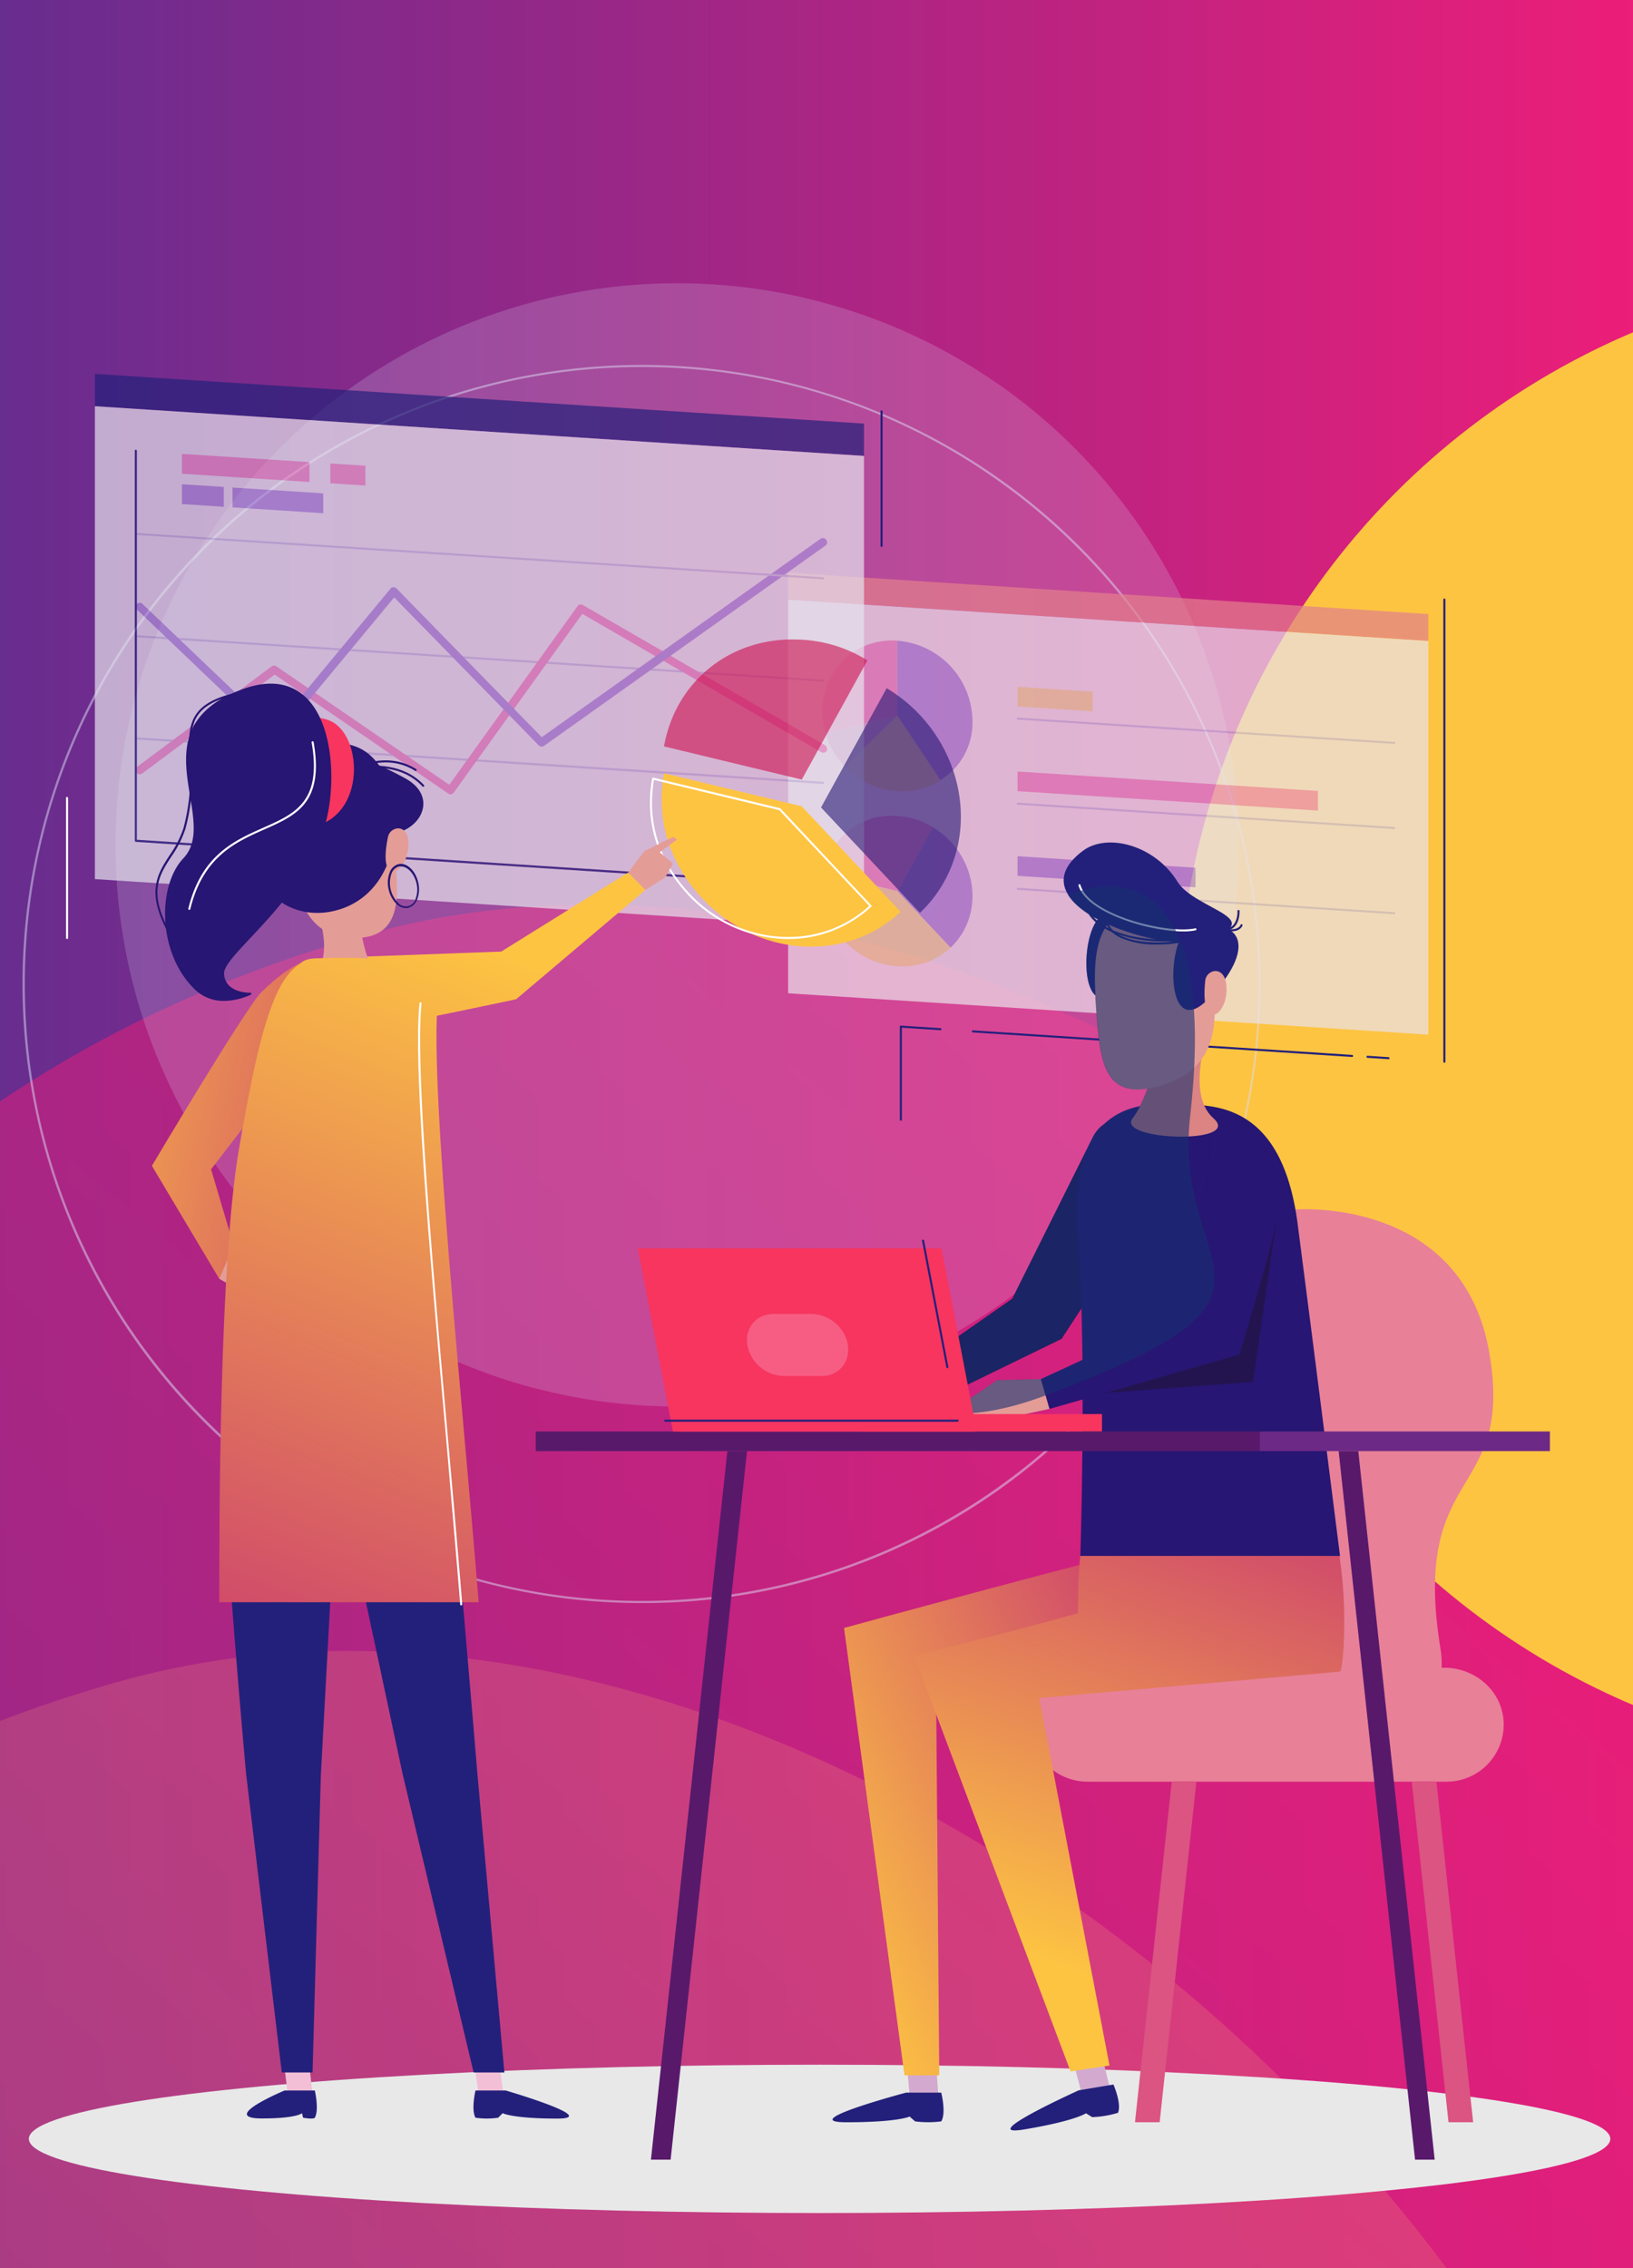 <svg xmlns="http://www.w3.org/2000/svg" xmlns:xlink="http://www.w3.org/1999/xlink" viewBox="0 0 360 500">
  <rect x="0" y="0" width="360" height="500" fill="#808080" stroke="none"/>
  <defs>
    <style>
      .cls-1{fill:none}.cls-4{fill:#fff}.cls-14{opacity:.7}.cls-17{fill:#c4bee0}.cls-18{fill:#e890c4}.cls-19{fill:#d3a9cf}.cls-20{fill:#edd59e}.cls-21{fill:#ad90db}.cls-22{fill:#23207b}.cls-31{fill:#271673}.cls-27{fill:#f2bfd6}.cls-29{fill:#e49c97}.cls-32{fill:#f7355f}.cls-35{fill:#db5482}.cls-36{fill:#231450}.cls-43{fill:#58196b}
    </style>
    <clipPath id="clip-path">
      <path class="cls-1" d="M0 0h360v500H0z"/>
    </clipPath>
    <clipPath id="clip-path-2">
      <path class="cls-1" d="M-150.88 0h661.76v500h-661.76z"/>
    </clipPath>
    <linearGradient id="Gradient_bez_nazwy_9" y1="250" x2="360" y2="250" gradientUnits="userSpaceOnUse">
      <stop offset="0" stop-color="#672d8f"/>
      <stop offset="1" stop-color="#eb1e79"/>
    </linearGradient>
    <linearGradient id="Gradient_bez_nazwy_9-2" x1="-501.23" y1="646.77" x2="563.2" y2="646.77" gradientTransform="matrix(.64 -.77 .95 .8 -698.16 159.59)" xlink:href="#Gradient_bez_nazwy_9"/>
    <linearGradient id="Gradient_bez_nazwy_13" x1="-662" y1="698.62" x2="402.43" y2="698.62" gradientTransform="matrix(.64 -.77 .95 .8 -698.16 159.59)" gradientUnits="userSpaceOnUse">
      <stop offset="0" stop-color="#672d8f"/>
      <stop offset="1" stop-color="#eb7e79"/>
    </linearGradient>
    <linearGradient id="Gradient_bez_nazwy_31" x1="-.54" y1="235.22" x2="183.06" y2="270.67" gradientUnits="userSpaceOnUse">
      <stop offset="0" stop-color="#fdc442"/>
      <stop offset=".67" stop-color="#c01e79"/>
      <stop offset="1" stop-color="#001e79"/>
    </linearGradient>
    <linearGradient id="Gradient_bez_nazwy_31-2" x1="103.18" y1="206.55" x2="-14.98" y2="507.86" xlink:href="#Gradient_bez_nazwy_31"/>
    <linearGradient id="Gradient_bez_nazwy_31-3" x1="112.94" y1="210.37" x2="-5.22" y2="511.68" xlink:href="#Gradient_bez_nazwy_31"/>
    <linearGradient id="Gradient_bez_nazwy_32" x1="158.18" y1="426.44" x2="397.63" y2="312.55" gradientUnits="userSpaceOnUse">
      <stop offset=".07" stop-color="#fdc442"/>
      <stop offset=".54" stop-color="#c01e79"/>
      <stop offset="1" stop-color="#001e79"/>
    </linearGradient>
    <linearGradient id="Gradient_bez_nazwy_31-4" x1="225.61" y1="430.91" x2="299.23" y2="224.35" xlink:href="#Gradient_bez_nazwy_31"/>
    <linearGradient id="Gradient_bez_nazwy_31-5" x1="238.36" y1="435.45" x2="311.98" y2="228.9" xlink:href="#Gradient_bez_nazwy_31"/>
    <clipPath id="clip-path-3">
      <path class="cls-1" d="M295.36 343.08V343s-5.88-46.68-9.33-73.2c-2.77-21.29-12.84-25.28-20.53-26.09-1.25-2.82-1.22-6.47-.66-10.14a17.07 17.07 0 0 0 2.94-9.94c1.23-.35 2.52-2.46 2.61-5.22a7.21 7.21 0 0 0-.33-2.59c3.48-4.92 3.8-8.67 1.39-10.53 2 0 2.4-1.2 2.42-1.26a.21.21 0 0 0-.13-.27.22.22 0 0 0-.27.13c0 .06-.41 1-2.26 1a2.63 2.63 0 0 0 .73-.42c1.39-1.19 1.28-3.57 1.28-3.67a.2.2 0 0 0-.22-.2.21.21 0 0 0-.2.22s.1 2.27-1.13 3.33a2.58 2.58 0 0 1-.49.32c2.41-2.91-8.64-5.23-11.62-10.05-5-8.09-15.47-10.85-20.84-6.84-7 5.25-4.48 10.26 1.31 14a8.58 8.58 0 0 0 1.53 1.75c-2.52 3.87-3 13.61-.08 16.13v.74c.84 12.16 1.13 21.41 11.45 19.79a34.5 34.5 0 0 1-1.68 3.91 15.58 15.58 0 0 0-8.06 4.08 7.43 7.43 0 0 0-2.4 2.91l-17.64 35.41-31.3 21.81 3 6.11L234 295.14l4.38-6.7c.1 3.67.18 7.5.22 11.35l-9.15 4.21-9.67.25-7.8 5.31 1.31 4.55 6.76-1.12 11.3-2.44 7.31-2.09c0 18.17-.5 34.51-.5 34.51-.08.55-.14 1.23-.2 2-21.19 5.5-54.41 14-54.41 14l15.85 98.53h.73l.36 3.81h-.75s-24.61 6.53-13.16 6.53 13.95-1.26 13.95-1.26l1.21 1.07a23 23 0 0 0 5.76 0c1.14-1.85 0-6.34 0-6.34h-.69l-.27-3.81h.52l-.65-79.5L236 456.63l1.16-.17 1.13 4.26-.44.08s-23.2 10.5-11.9 8.61 13.54-3.55 13.54-3.55l1.37.85a22.38 22.38 0 0 0 5.69-.95c.81-2-1-6.24-1-6.24l-1 .15-1-4.18 1.05-.16-15.48-81 66.29-5.83c1.93-1.4 6.07-17.8-.05-25.42zM241 202.12c.32.19.66.37 1 .56l-.2.25a8.71 8.71 0 0 1-.8-.81z"/>
    </clipPath>
  </defs>
  <g style="isolation:isolate">
    <g id="Service_Cards" data-name="Service Cards">
      <g clip-path="url(#clip-path)" id="Analytics_Toolkit" data-name="Analytics Toolkit">
        <path class="cls-4" d="M-150.88 0h661.76v500h-661.76z"/>
        <g clip-path="url(#clip-path-2)">
          <path fill="url(#Gradient_bez_nazwy_9)" d="M0 0h360v500H0z"/>
          <path d="M-592 718.77c35.61-132.64 172.1-136.83 310.14-160.29 160.49-27.28 138.19-289.65 362.49-352.43 248.79-69.64 669.9 424.07-13.08 742.07C-451.3 1189.69-643.21 909.59-592 718.77z" fill="url(#Gradient_bez_nazwy_9-2)" opacity=".6"/>
          <path d="M-646 883.31c35.6-132.63 172.1-136.83 310.14-160.29 160.48-27.28 138.17-289.65 362.47-352.43 248.8-69.64 669.9 424.07-13.08 742.07-518.82 241.57-710.74-38.53-659.53-229.35z" opacity=".3" fill="url(#Gradient_bez_nazwy_13)"/>
          <circle cx="424.08" cy="224.56" r="164.31" transform="rotate(-45 424.077 224.562)" style="mix-blend-mode:color-dodge" fill="#fdc442"/>
          <circle cx="454.41" cy="242.19" r="131.3" opacity=".4" fill="#fdc442"/>
        </g>
        <ellipse cx="180.68" cy="471.5" rx="174.32" ry="16.35" style="mix-blend-mode:multiply" fill="#e8e8e8"/>
        <circle cx="149.28" cy="186.25" r="123.81" opacity=".2" fill="#ddddf5"/>
        <path d="M141.47 353.39a136.47 136.47 0 1 1 96.49-40 135.54 135.54 0 0 1-96.49 40zm0-272.48c-75 0-136 61-136 136s61 136 136 136 136-61 136-136-61-136-136-136z" opacity=".5" fill="#ddddf5"/>
        <g class="cls-14">
          <path fill="#e2808b" d="M314.88 141.31l-141.13-9.12v-5.95l141.13 9.13v5.94z"/>
          <path fill="#ebe2eb" d="M314.88 141.31l-141.13-9.12v86.77l141.13 9.12v-86.77z"/>
          <path class="cls-17" d="M307.37 201.53l-83-5.36a.25.25 0 0 1-.22-.24.2.2 0 0 1 .22-.21l83 5.37a.23.23 0 0 1 .22.23.2.2 0 0 1-.22.21zM307.37 182.76l-83-5.37a.24.24 0 0 1-.22-.24.21.21 0 0 1 .22-.21l83 5.37a.24.24 0 0 1 .22.24.21.21 0 0 1-.22.21zM307.37 164l-83-5.37a.23.23 0 0 1-.22-.23.2.2 0 0 1 .22-.21l83 5.36a.25.25 0 0 1 .22.24.2.2 0 0 1-.22.21z"/>
          <path class="cls-18" d="M197.83 157.8L182 161.62c-2.67-8.92 2.25-17.85 11-20a16.64 16.64 0 0 1 4.84-.41z"/>
          <path class="cls-19" d="M197.83 157.8l-11.5 11.2a17 17 0 0 1-4.33-7.35z"/>
          <path class="cls-20" d="M197.83 157.8l9.49 14.2c-6.56 4.17-15.23 2.93-21-3z"/>
          <path class="cls-21" d="M197.83 157.8v-16.55a17.91 17.91 0 0 1 16.55 17.62 14.83 14.83 0 0 1-7.06 13.1zM197.84 196.46l7.77-14.11c8.07 4.81 11.13 15 6.84 22.82a14.94 14.94 0 0 1-2.91 3.74z"/>
          <path class="cls-18" d="M197.55 179.89a15.15 15.15 0 0 0-16 12.64l16.3 3.93 7.77-14.11a16.31 16.31 0 0 0-8.07-2.46z"/>
          <path class="cls-20" d="M197.84 196.46l11.7 12.45c-6.46 6.05-16.94 5.37-23.41-1.51a16.77 16.77 0 0 1-4.59-14.87zM240.88 156.81l-16.55-1.07v-4.33l16.55 1.07v4.33z"/>
          <path class="cls-18" d="M290.54 178.69l-66.21-4.28v-4.33l66.21 4.28v4.33z"/>
          <path class="cls-21" d="M263.55 195.61l-39.22-2.53v-4.33l39.22 2.54v4.32z"/>
        </g>
        <g class="cls-14">
          <path class="cls-22" d="M190.47 100.51L20.92 89.55v-7.13l169.55 10.96v7.13z"/>
          <path fill="#e5e2ed" d="M190.47 100.51L20.92 89.55V193.8l169.55 10.96V100.51z"/>
          <path class="cls-17" d="M181.45 172.82L29.94 163a.25.25 0 0 1-.22-.24.21.21 0 0 1 .22-.21l151.51 9.79a.25.25 0 0 1 .22.24.2.2 0 0 1-.22.24zM181.45 150.27l-151.51-9.8a.24.24 0 0 1-.22-.24.21.21 0 0 1 .22-.21l151.51 9.8a.24.24 0 0 1 .22.24.21.21 0 0 1-.22.21z"/>
          <path class="cls-18" d="M99.3 175.11a.91.91 0 0 1-.47-.16l-38.28-26.24-29.2 21.81a.91.91 0 0 1-1.26-.21.88.88 0 0 1 .13-1.26l29.7-22.17a.9.9 0 0 1 1 0L99.05 173l28.29-39.41a.87.87 0 0 1 1.15-.22l53.37 30.89a1 1 0 0 1 .39 1.24.87.87 0 0 1-1.21.31l-52.67-30.49L100 174.77a.83.83 0 0 1-.7.34z"/>
          <path class="cls-21" d="M60.48 163a.9.9 0 0 1-.59-.27l-29.7-28.35a.87.87 0 1 1 1.19-1.27l29 27.68 25.72-31.04a.83.83 0 0 1 .64-.3.94.94 0 0 1 .69.29l32 32.77 61.46-43.74a.91.91 0 0 1 1.26.24.89.89 0 0 1-.16 1.25l-62.07 44.17a.92.92 0 0 1-1.17-.13L86.9 131.69l-25.71 31a.81.81 0 0 1-.63.3z"/>
          <path class="cls-17" d="M181.45 127.71l-151.51-9.79a.25.25 0 0 1-.22-.24.2.2 0 0 1 .22-.21l151.51 9.79a.25.25 0 0 1 .22.24.21.21 0 0 1-.22.21z"/>
          <path class="cls-22" d="M181.45 195.38l-151.51-9.79a.25.25 0 0 1-.22-.24v-86a.21.21 0 0 1 .22-.21.25.25 0 0 1 .23.24v85.74l151.28 9.78a.25.25 0 0 1 .22.24.21.21 0 0 1-.22.24z"/>
          <path class="cls-18" d="M68.22 106.25l-28.11-1.82v-4.37l28.11 1.81v4.38z"/>
          <path class="cls-21" d="M49.33 111.72l-9.22-.6v-4.37l9.22.59v4.38zM71.27 113.14l-20.01-1.3v-4.37l20.01 1.29v4.38z"/>
          <path class="cls-18" d="M72.83 106.54l7.73.5v-4.37l-7.73-.5v4.37z"/>
        </g>
        <path class="cls-22" d="M194.35 120.57a.24.24 0 0 1-.23-.24V90.67a.21.21 0 0 1 .23-.21.25.25 0 0 1 .22.24v29.66a.21.21 0 0 1-.22.21zM318.42 234.28a.24.24 0 0 1-.23-.24V132.15a.21.21 0 0 1 .23-.21.23.23 0 0 1 .22.23v101.9a.2.2 0 0 1-.22.21z"/>
        <path class="cls-4" d="M14.79 207a.24.24 0 0 1-.23-.24v-30.87a.21.21 0 0 1 .23-.21.25.25 0 0 1 .22.24v30.87a.2.2 0 0 1-.22.21z"/>
        <path class="cls-22" d="M198.6 247.06a.25.25 0 0 1-.23-.24V226.3a.21.21 0 0 1 .23-.21l8.72.56a.25.25 0 0 1 .22.24.21.21 0 0 1-.22.21l-8.5-.55v20.3a.21.21 0 0 1-.22.21zM298.07 233l-83.59-5.41a.23.23 0 0 1-.22-.24.21.21 0 0 1 .22-.21l83.59 5.41a.24.24 0 0 1 .23.24.22.22 0 0 1-.23.21zM306.1 233.49l-4.62-.3a.25.25 0 0 1-.23-.24.21.21 0 0 1 .23-.21l4.62.3a.23.23 0 0 1 .22.24.21.21 0 0 1-.22.21z"/>
        <path d="M181 178l14.47-26.29c15 9 20.74 28 12.75 42.52a28.33 28.33 0 0 1-5.42 7z" fill="#271673" opacity=".6"/>
        <path d="M176.2 141c-14.91-.7-27.23 9-29.82 23.54l30.37 7.32 14.47-26.28A30.24 30.24 0 0 0 176.2 141z" fill="#cd0e4e" opacity=".6"/>
        <path d="M176.75 177.75l21.8 23.25c-12 11.27-31.57 10-43.61-2.82-7.42-7.89-10.38-17.49-8.56-27.71z" fill="#fdc442"/>
        <path class="cls-4" d="M171.9 206.93a30.49 30.49 0 0 1-20.2-9.66c-6.88-7.32-9.62-16.2-7.93-25.67a.2.2 0 0 1 .25-.17l27.92 6.73a.24.24 0 0 1 .12.07l20 21.34a.2.2 0 0 1 .07.16.17.17 0 0 1-.07.15 26.8 26.8 0 0 1-20.16 7.05zm-27.73-35c-1.58 9.24 1.13 17.9 7.85 25.06 10.91 11.61 28.63 12.81 39.61 2.71l-19.84-21.11z"/>
        <path class="cls-27" d="M109.95 453.89l1.04 8.02-5.37.41-1.23-8.43h5.56zM68.05 453.92l.87 8.02-5.38.4-1.06-8.42h5.57z"/>
        <path class="cls-22" d="M50.71 306.32h47.94c.61 5 .54 19.46.25 24.16H49.53a195.12 195.12 0 0 1 1.18-24.16z"/>
        <path class="cls-22" d="M98.65 316.82c1.1 8.07 6.54 73.59 6.54 73.59l6 66.45h-6.78L88.7 390.81l-15.58-73c-2.2-7.06 24.07-11.76 25.53-.99z"/>
        <path class="cls-22" d="M49.37 316.82c-1.1 8.07 4.87 74.1 4.87 74.1l7.88 65.94h6.78l1.83-65.54 4-73.49c2.2-7.08-23.9-11.78-25.36-1.01zM111.49 460.84h-6.67s-1 4.24 0 6a17.43 17.43 0 0 0 5 0l1-1s2.14 1.19 12 1.19-11.33-6.19-11.33-6.19zM62.73 460.84h6.67s1 4.24 0 6c0 0-.21.41-2.59 0l-.23-1s-1.16 1.16-8.8 1.16c-9.78 0 4.95-6.16 4.95-6.16z"/>
        <path d="M57.68 218.66C54.3 221.94 33.49 257 33.49 257l14.85 24.92 3.85-5.08-5.66-19.07 25.72-33.34c3.6-9.16.64-20.53-14.57-5.77z" fill="url(#Gradient_bez_nazwy_31)"/>
        <path class="cls-29" d="M57.49 280.29l4.21 1.03.17-1.02-5.35-3.59-5.63-.71-2.55 5.91 8.64 4.9 5.26 2.65 2.51-3.73-7.08-6.78"/>
        <path d="M78.42 227.21c4.75-.38 35.36-6.93 35.36-6.93l28.49-24.1-3.77-3.84-28 17.43-41 1.5c-9.99.22-.73 16.73 8.92 15.94z" fill="url(#Gradient_bez_nazwy_31-2)"/>
        <path class="cls-29" d="M86.41 185.77c2.22 12.57 1.92 21.06-8.34 21C65.45 206.75 65 193.24 63.9 187s-.95-16.5 7.71-17.55 12.44 2.95 14.8 16.32z"/>
        <path class="cls-31" d="M66.59 167.1c7.33-2.38 14.62 0 22.8 4.51s2.39 13.51-6.1 12.19-16.7-16.7-16.7-16.7z"/>
        <path class="cls-31" d="M93.3 173.44a.24.24 0 0 1-.16-.07c-3.77-4-9.24-5-18.3-3.44a.22.22 0 0 1-.08-.44c6.51-1.13 13.82-1.6 18.7 3.57a.22.22 0 0 1 0 .31.26.26 0 0 1-.16.07z"/>
        <path class="cls-29" d="M74.43 195.7c-6.26-.54-4.68 3.62-3.72 7.58 1.07 4.41 1.48 9.21-2.34 12.95-5.68 5.56 18.6 4.65 15.3 0s-4.77-11.55-4.09-17.41c.24-2.05-3.47-2.97-5.15-3.12z"/>
        <path class="cls-31" d="M73.28 171.44a.21.21 0 0 1-.2-.13.22.22 0 0 1 .11-.29c7.41-3.42 13.09-4.85 18.55-1.48a.23.23 0 0 1 .08.31.22.22 0 0 1-.31.07c-5.3-3.27-10.86-1.85-18.13 1.5a.18.18 0 0 1-.1.02z"/>
        <path class="cls-31" d="M75.74 200.18c-5.52 2.07-14.14 1.93-19.53-7.84-12.11-21.93 11.51-32.28 22.65-27.59 10.78 4.54 12.31 29.65-3.12 35.43z"/>
        <path class="cls-32" d="M70.67 181.75c-3.57 1.34-9.14 1.25-12.62-5.06-7.82-14.17 7.43-20.86 14.64-17.83 6.96 2.93 7.95 19.14-2.02 22.89z"/>
        <path class="cls-31" d="M52.91 152.38c19.68-7.68 22.29 17.34 18.4 29.87-5.35 17.22-22.41 28-22.13 32.49s6 4.32 6 4.32-7.1 3.75-12.11-1.14C35 210.05 35 195.3 40.61 189.35c8.32-8.76-10.18-28.2 12.3-36.97z"/>
        <path class="cls-31" d="M49.41 220.64a9 9 0 0 1-6.49-2.56c-8.23-8-8.24-22.83-2.48-28.89 3.17-3.33 2.34-8.35 1.47-13.66-1.39-8.41-3-17.94 10.92-23.36l.08.21-.08-.21c6-2.36 10.91-1.86 14.49 1.47 6.63 6.18 6.71 20.63 4.2 28.68-3.27 10.53-10.78 18.55-16.27 24.4-3.33 3.55-6 6.35-5.85 8 .27 4.21 5.54 4.13 5.78 4.12s.2.06.22.16a.23.23 0 0 1-.11.26 14.2 14.2 0 0 1-5.88 1.38zm3.58-68c-13.55 5.28-12 14.63-10.64 22.87.89 5.42 1.74 10.55-1.58 14-5.63 5.92-5.6 20.41 2.46 28.26 3.85 3.75 9 2.26 11 1.47-1.69-.18-5.08-1-5.29-4.48-.12-1.85 2.43-4.57 6-8.33 5.46-5.83 12.94-13.81 16.18-24.24C73.56 174.25 73.51 160 67 154c-3.44-3.2-8.16-3.67-14-1.38z"/>
        <path class="cls-4" d="M41.74 200.57h-.06a.22.22 0 0 1-.16-.27c2.87-11.79 10.14-15 16.56-17.85C65 179.38 71 176.74 68.7 163.68a.22.22 0 0 1 .18-.26.21.21 0 0 1 .26.18c2.32 13.41-3.79 16.11-10.87 19.25-6.33 2.8-13.5 6-16.32 17.55a.21.21 0 0 1-.21.17z"/>
        <path class="cls-31" d="M38 207a.24.24 0 0 1-.2-.11c-5.89-9.9-3.23-14-.42-18.34a22.72 22.72 0 0 0 3.07-6 43.54 43.54 0 0 0 1.32-15c-.34-7.9-.57-13.12 12.91-15.36a.22.22 0 0 1 .26.18.23.23 0 0 1-.19.26c-13.08 2.17-12.88 7-12.53 14.9a43.94 43.94 0 0 1-1.34 15.17 23.35 23.35 0 0 1-3.12 6.15c-2.86 4.4-5.32 8.2.43 17.86a.23.23 0 0 1-.08.31.2.2 0 0 1-.11-.02z"/>
        <path class="cls-29" d="M85.53 184.5c.54-2.63 5.21-3.17 4.44 2.69s-6.74 8.32-4.44-2.69z"/>
        <path class="cls-31" d="M89.5 200.2a3.16 3.16 0 0 1-2.15-1 6.28 6.28 0 0 1-1.68-3.15 6.17 6.17 0 0 1 .18-3.56 2.92 2.92 0 0 1 2-2c1.8-.4 3.76 1.41 4.35 4.05a6.2 6.2 0 0 1-.18 3.57 2.94 2.94 0 0 1-2 2 3.05 3.05 0 0 1-.52.09zm-1.11-9.2a2 2 0 0 0-.42 0 2.51 2.51 0 0 0-1.7 1.69 6.24 6.24 0 0 0 1.39 6.22 2.25 2.25 0 0 0 4-.89 5.71 5.71 0 0 0 .16-3.3c-.53-2.18-1.99-3.72-3.43-3.72z"/>
        <path d="M70 211.3c-8.27.33-12.09 11.41-17.32 42-4.35 25.41-4.35 82.69-4.35 99.9h57.19c-3.31-41.71-10.89-113.66-9-132.52 1.16-10.97-21.73-9.58-26.52-9.38z" fill="url(#Gradient_bez_nazwy_31-3)"/>
        <path class="cls-4" d="M101.67 353.91a.22.22 0 0 1-.22-.2c-.82-10.38-1.91-22.56-3-35.46-3.45-38.86-7.45-82.91-5.97-97.09a.22.22 0 0 1 .25-.2.22.22 0 0 1 .2.24c-1.45 14.15 2.47 58.17 5.92 97 1.14 12.9 2.22 25.09 3.05 35.46a.22.22 0 0 1-.21.24z"/>
        <path class="cls-29" d="M145.24 187.99l4.04-2.9-.91-.6-6.31 3.13-3.56 4.72 3.77 3.84 4.38-2.77 1.72-3.04-3.49-2.96-2.82.21"/>
        <path d="M318.44 367.65h-.64a20 20 0 0 0-.22-4.07c-6.7-40.82 16.26-32.87 10.76-65.25-5.37-31.59-36.49-31.9-41.63-31.74h-1.45c-5.15-.16-36.26.15-41.63 31.74-5.5 32.38 17.45 24.43 10.76 65.25a20 20 0 0 0-.22 4.07h-14a12.88 12.88 0 0 0-12.92 10.87 12.59 12.59 0 0 0 12.45 14.24h79.24a12.58 12.58 0 0 0 12.44-14.24c-.86-6.32-6.57-10.87-12.94-10.87z" fill="#e88098"/>
        <path class="cls-35" d="M324.76 467.84h-5.43l-8.11-75.08h5.44l8.1 75.08zM250.21 467.84h5.44l8.1-75.08h-5.44l-8.1 75.08z"/>
        <path class="cls-22" d="M247.43 217.36c10.19-10.74 7.86-17.82-3.88-15.66-5.61 1-6.31 26.41 3.88 15.66"/>
        <path class="cls-19" d="M242.99 453.37l1.99 8.25-6.1 1.46-2.29-8.64 6.4-1.07z"/>
        <path class="cls-22" d="M237.81 460.8l7.65-1.28s1.86 4.23 1 6.24a22.38 22.38 0 0 1-5.69.95l-1.37-.85s-2.24 1.65-13.54 3.55 11.95-8.61 11.95-8.61z"/>
        <path class="cls-36" d="M256.32 260.41c-2.58 4.64-22.3 34.73-22.3 34.73l-39.16 19.08-3-6.11 31.3-21.81 17.71-35.47c4.79-9.89 20.71.17 15.45 9.58z"/>
        <path class="cls-19" d="M206.29 453.99l.61 8.46-6.27.43-.82-8.89h6.48z"/>
        <path d="M256.71 340.4c-8.49 1.49-70.64 18.47-70.64 18.47l13.33 98.63h7.66l-.68-83.17 58.75-5.39c7.87.06 2.87-30.53-8.42-28.54z" fill="url(#Gradient_bez_nazwy_32)"/>
        <path d="M279.4 340.4c-4.89 7.1-77.88 24.59-77.88 24.59L236 456.63l8.59-1.3-15.48-81 66.29-5.83c1.6-.97 3.51-56.44-16-28.1z" fill="url(#Gradient_bez_nazwy_31-4)"/>
        <path class="cls-31" d="M238.17 343s.53-17 .5-35.58v-7.63c-.11-9.55-.38-19-1-26.21-2.3-27.3 9.94-30.8 21.31-30.16 6.65.38 23.4-2.08 27.09 26.38 3.46 26.52 9.34 73.2 9.34 73.2z"/>
        <path class="cls-36" d="M281.37 269.08c-.73 5.25-5.15 35.56-5.15 35.56l-37.55 2.78v-7.63l25.4-11.79 2.51-35.41c0-14.34 17.49-3.28 14.79 16.49z"/>
        <path class="cls-31" d="M281.36 269.07c-.72 5.26-8.13 29.53-8.13 29.53l-41.88 12-1.9-6.55 34.61-16 2.53-35.42c0-14.38 17.48-3.32 14.77 16.44z"/>
        <path class="cls-29" d="M229.45 304.03l-9.67.25-7.8 5.31 1.31 4.55 6.76-1.12 11.3-2.44-1.9-6.55z"/>
        <path d="M268.36 219.91c-1.49 5.8-7.47 20.74-.85 26.61s-21.66 4.91-17.82 0 7.25-18.78 6.45-25 12.22-1.61 12.22-1.61z" fill="#db8483"/>
        <path class="cls-29" d="M241.55 220.14c.93 13.48 1.14 23.42 15.12 18.92s11-17.76 10.54-24.47-3.44-17.11-13.47-15.56-13.19 6.75-12.19 21.11z"/>
        <path class="cls-22" d="M266.59 220c10.19-10.74 7.86-17.82-3.89-15.66-5.6 1-6.31 26.41 3.89 15.66"/>
        <path class="cls-22" d="M264.48 207.38c-9.08 2.52-41.5-8.07-25.73-19.84 5.37-4 15.85-1.25 20.84 6.84 3.9 6.31 21.66 8.33 4.89 13z"/>
        <path class="cls-4" d="M260.85 205.33c-7.6 0-21.42-4.17-23.09-10.13a.22.22 0 1 1 .43-.12c1.85 6.59 19.13 10.89 25.3 9.57a.23.23 0 0 1 .27.17.22.22 0 0 1-.17.26 12.93 12.93 0 0 1-2.74.25z"/>
        <path class="cls-22" d="M256.34 207.51a29.59 29.59 0 0 1-11.12-2c-3.12-1.33-5.11-3.18-5.93-5.49a.22.22 0 0 1 .42-.15c.78 2.19 2.69 3.95 5.69 5.23 6 2.56 14.92 2.48 18.86.69a.23.23 0 0 1 .19.41 21.16 21.16 0 0 1-8.11 1.31z"/>
        <path class="cls-22" d="M255.15 208.22a19.61 19.61 0 0 1-8-1.44c-2.13-1-3.31-2.41-3.52-4.23a.21.21 0 0 1 .19-.25.22.22 0 0 1 .25.19c.19 1.66 1.29 3 3.27 3.88 5.39 2.51 15.35 1.23 18.5-.86a.22.22 0 0 1 .31.06.22.22 0 0 1-.06.31c-1.98 1.34-6.47 2.34-10.94 2.34zM270.1 205.09a4.49 4.49 0 0 1-.94-.1.24.24 0 0 1-.18-.27.22.22 0 0 1 .27-.17 2.77 2.77 0 0 0 2.44-.45c1.22-1.06 1.13-3.3 1.12-3.32a.23.23 0 0 1 .45 0c0 .1.11 2.48-1.28 3.68a2.79 2.79 0 0 1-1.88.63z"/>
        <path class="cls-22" d="M271.48 205.3a7 7 0 0 1-1.67-.23.22.22 0 0 1-.16-.27.22.22 0 0 1 .27-.16c3 .74 3.55-.69 3.57-.75a.22.22 0 1 1 .42.14c-.02.06-.44 1.27-2.43 1.27z"/>
        <path class="cls-29" d="M265.7 216.17c.29-2.67 4.88-3.67 4.69 2.24s-5.89 8.94-4.69-2.24z"/>
        <path d="M295.36 343h-57.2c-.71 5.23-.62 20.54-.29 25.5h57.49s.44-12.75 0-25.5z" fill="url(#Gradient_bez_nazwy_31-5)"/>
        <path class="cls-22" d="M199.74 461.31h7.76s1.14 4.49 0 6.34a23 23 0 0 1-5.76 0l-1.21-1.07s-2.49 1.26-13.95 1.26 13.16-6.53 13.16-6.53z"/>
        <g clip-path="url(#clip-path-3)">
          <path d="M262.37 246.08c-4 35.18 29.13 38.82-32.32 61.7-41.76 15.55-52.59-18.77-52.59-49.15s17.35-28.79 34.52-45.32c26.77-25.77 57.55-30.6 50.39 32.77z" style="mix-blend-mode:screen" fill="#173072" opacity=".6"/>
        </g>
        <path class="cls-43" d="M118.11 315.56h159.6v4.33h-159.6z"/>
        <path fill="#6d2986" d="M277.71 315.56h63.97v4.33h-63.97z"/>
        <path class="cls-43" d="M143.5 476.08l16.85-156.19h4.33l-16.84 156.19h-4.34zM311.95 476.08l-16.84-156.19h4.33l16.84 156.19h-4.33z"/>
        <path class="cls-32" d="M189.96 311.72h52.98v3.83h-52.98z"/>
        <path class="cls-32" d="M215.32 315.56h-65.97l-7.75-40.34h65.97l7.75 40.34z"/>
        <path class="cls-32" d="M214.32 315.56h-65.97l-7.75-40.34h65.97l7.75 40.34z"/>
        <path class="cls-22" d="M211.12 313.41h-64.4a.23.23 0 1 1 0-.45h64.4a.22.22 0 0 1 .22.22.22.22 0 0 1-.22.23zM208.85 301.61a.23.23 0 0 1-.22-.18l-5.36-27.9a.21.21 0 0 1 .18-.26.22.22 0 0 1 .26.17l5.36 27.9a.23.23 0 0 1-.18.26z"/>
        <path d="M181.14 303.33h-8.43a8.37 8.37 0 0 1-7.61-5.54c-1.49-4.22 1.12-8.13 5.41-8.13H179a8.36 8.36 0 0 1 7.6 5.55c1.4 4.21-1.16 8.12-5.46 8.12z" fill="#f75d83"/>
      </g>
    </g>
  </g>
</svg>
